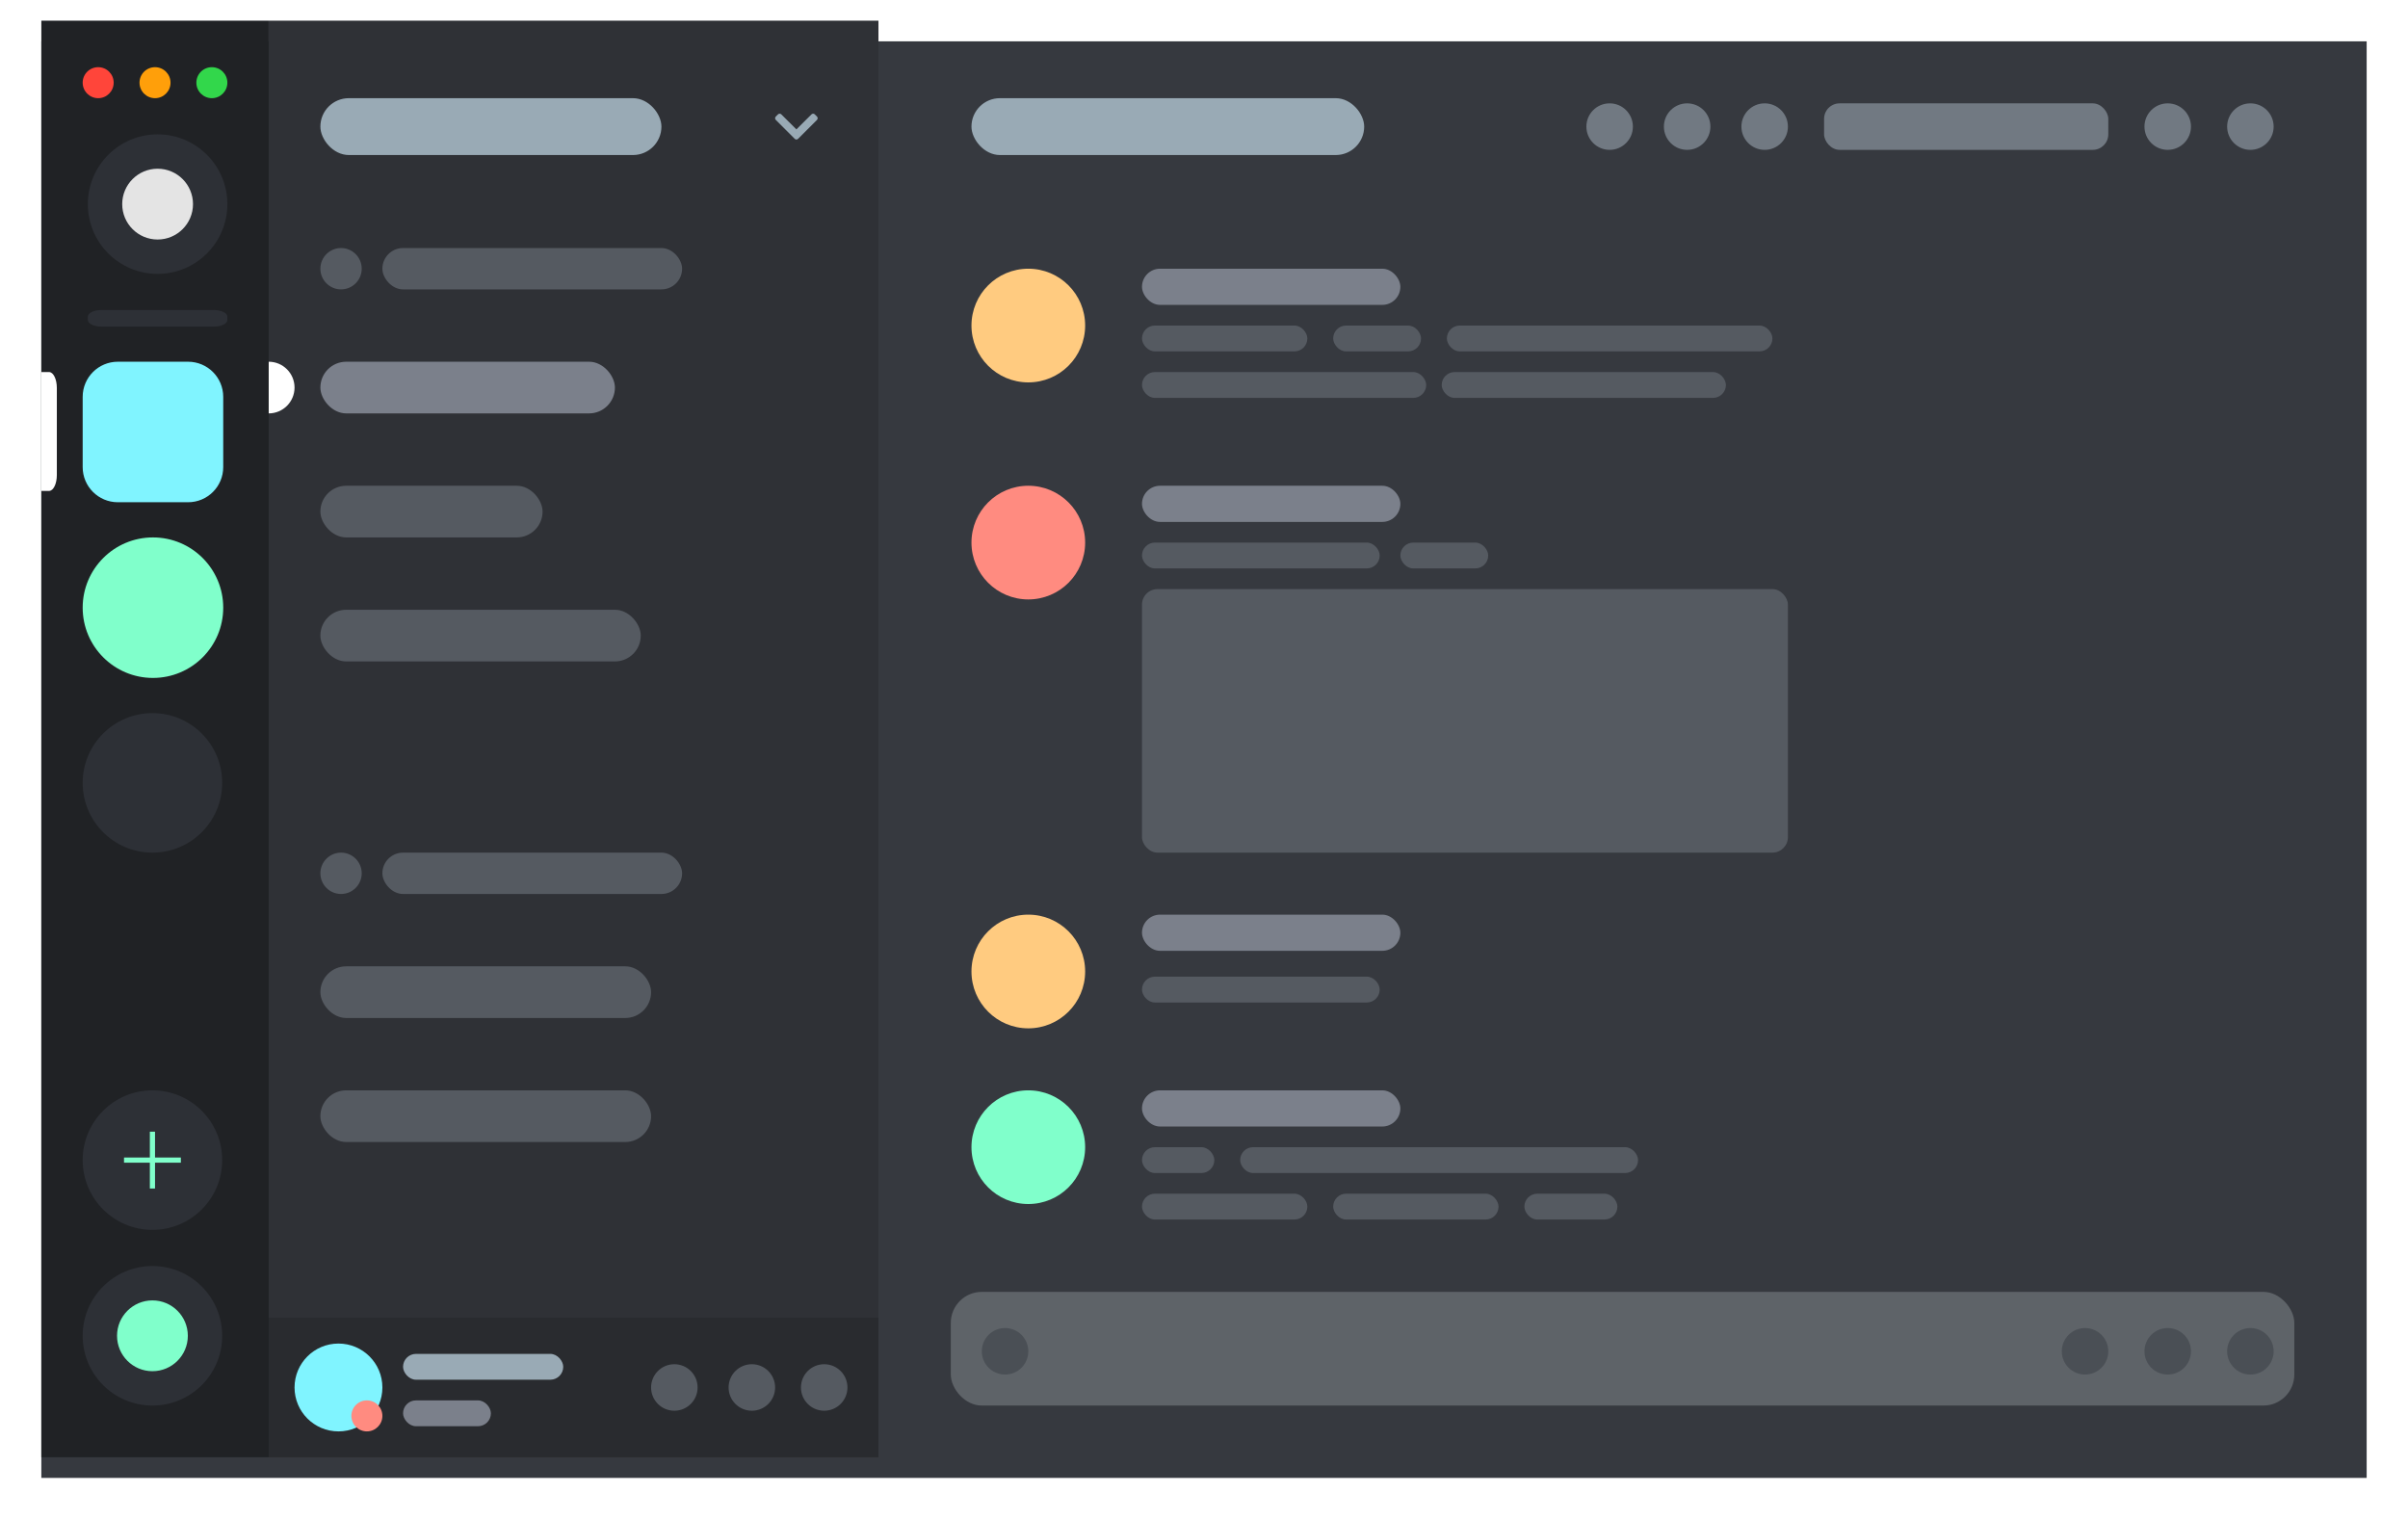 <svg width="466" height="294" viewBox="0 0 466 294" fill="none" xmlns="http://www.w3.org/2000/svg">
<g filter="url(#filter0_d)">
<rect x="8" y="4" width="450" height="278" fill="#36393F"/>
</g>
<rect x="52" y="4" width="118" height="278" fill="#2F3136"/>
<rect x="62" y="70" width="57" height="10" rx="5" fill="#7B808B"/>
<rect x="62" y="94" width="43" height="10" rx="5" fill="#555A61"/>
<rect x="62" y="118" width="62" height="10" rx="5" fill="#555A61"/>
<rect x="62" y="187" width="64" height="10" rx="5" fill="#555A61"/>
<rect x="62" y="211" width="64" height="10" rx="5" fill="#555A61"/>
<rect x="74" y="48" width="58" height="8" rx="4" fill="#555A61"/>
<path d="M153.799 26.867L150.133 23.201C149.956 23.024 149.956 22.737 150.133 22.56L150.56 22.133C150.737 21.956 151.023 21.956 151.2 22.132L154.12 25.038L157.039 22.132C157.216 21.956 157.502 21.956 157.679 22.133L158.106 22.56C158.283 22.737 158.283 23.024 158.106 23.201L154.44 26.867C154.263 27.044 153.976 27.044 153.799 26.867Z" fill="#99AAB5"/>
<circle cx="66" cy="52" r="4" fill="#555A61"/>
<rect x="74" y="165" width="58" height="8" rx="4" fill="#555A61"/>
<circle cx="66" cy="169" r="4" fill="#555A61"/>
<rect x="62" y="19" width="66" height="11" rx="5.5" fill="#99AAB5"/>
<circle cx="52" cy="75" r="5" fill="white"/>
<rect x="8" y="4" width="44" height="278" fill="#202225"/>
<path fill-rule="evenodd" clip-rule="evenodd" d="M41.428 63.2H19.572C18.151 63.2 17 62.627 17 61.92V61.28C17 60.573 18.151 60 19.572 60H41.428C42.849 60 44 60.573 44 61.28V61.92C44 62.627 42.849 63.2 41.428 63.2Z" fill="#2D3036"/>
<circle cx="29.5" cy="151.5" r="13.5" fill="#2D3036"/>
<path fill-rule="evenodd" clip-rule="evenodd" d="M36.4 97.192H22.8C19.044 97.192 16 94.148 16 90.394V76.798C16 73.044 19.044 70 22.8 70H36.4C40.156 70 43.2 73.044 43.2 76.798V90.394C43.2 94.148 40.156 97.192 36.4 97.192Z" fill="#80F4FF"/>
<path fill-rule="evenodd" clip-rule="evenodd" d="M43.2 117.596C43.2 125.104 37.111 131.191 29.6 131.191C22.09 131.191 16 125.104 16 117.596C16 110.087 22.09 104 29.6 104C37.111 104 43.2 110.087 43.2 117.596Z" fill="#80FFCB"/>
<circle cx="29.5" cy="224.5" r="13.5" fill="#2D3036"/>
<line x1="29.5" y1="219" x2="29.5" y2="230" stroke="#80FFCB"/>
<line x1="24" y1="224.5" x2="35" y2="224.5" stroke="#80FFCB"/>
<path fill-rule="evenodd" clip-rule="evenodd" d="M8 72H9.5C10.328 72 11 73.373 11 75.067V91.933C11 93.627 10.328 95 9.5 95H8V72Z" fill="white"/>
<circle cx="29.5" cy="258.5" r="13.5" fill="#2D3036"/>
<circle cx="29.5" cy="258.5" r="6.85" fill="#80FFCB"/>
<circle cx="30.5" cy="39.5" r="13.5" fill="#2D3036"/>
<circle cx="30.5" cy="39.5" r="6.85" fill="#E4E4E4"/>
<rect x="52" y="255" width="118" height="27" fill="#292B2F"/>
<rect x="78" y="262" width="31" height="5" rx="2.5" fill="#99AAB5"/>
<rect x="78" y="271" width="17" height="5" rx="2.5" fill="#7B808B"/>
<circle cx="159.5" cy="268.5" r="4.5" fill="#555A61"/>
<circle cx="145.5" cy="268.5" r="4.5" fill="#555A61"/>
<circle cx="130.5" cy="268.5" r="4.5" fill="#555A61"/>
<circle cx="65.5" cy="268.5" r="8.5" fill="#80F4FF"/>
<circle cx="71" cy="274" r="3" fill="#FF8B80"/>
<circle cx="19" cy="16" r="3" fill="#FF453A"/>
<circle cx="30" cy="16" r="3" fill="#FF9F0A"/>
<circle cx="41" cy="16" r="3" fill="#32D74B"/>
<rect x="184" y="250" width="260" height="22" rx="6" fill="#5E6368"/>
<circle cx="194.5" cy="261.5" r="4.5" fill="#4A4F55"/>
<circle cx="435.5" cy="261.5" r="4.5" fill="#4A4F55"/>
<circle cx="419.5" cy="261.5" r="4.5" fill="#4A4F55"/>
<circle cx="403.5" cy="261.5" r="4.5" fill="#4A4F55"/>
<rect x="188" y="19" width="76" height="11" rx="5.5" fill="#99AAB5"/>
<circle cx="435.5" cy="24.5" r="4.5" fill="#717982"/>
<circle cx="419.5" cy="24.5" r="4.5" fill="#717982"/>
<circle cx="341.5" cy="24.5" r="4.5" fill="#717982"/>
<circle cx="326.5" cy="24.5" r="4.5" fill="#717982"/>
<circle cx="311.5" cy="24.5" r="4.5" fill="#717982"/>
<rect x="353" y="20" width="55" height="9" rx="3" fill="#717982"/>
<circle cx="199" cy="63" r="11" fill="#FFCB80"/>
<rect x="221" y="52" width="50" height="7" rx="3.5" fill="#7B808B"/>
<rect x="221" y="63" width="32" height="5" rx="2.5" fill="#555A61"/>
<rect x="258" y="63" width="17" height="5" rx="2.5" fill="#555A61"/>
<rect x="280" y="63" width="63" height="5" rx="2.5" fill="#555A61"/>
<rect x="221" y="72" width="55" height="5" rx="2.5" fill="#555A61"/>
<rect x="279" y="72" width="55" height="5" rx="2.5" fill="#555A61"/>
<circle cx="199" cy="105" r="11" fill="#FF8B80"/>
<rect x="221" y="94" width="50" height="7" rx="3.5" fill="#7B808B"/>
<rect x="221" y="105" width="46" height="5" rx="2.5" fill="#555A61"/>
<rect x="271" y="105" width="17" height="5" rx="2.5" fill="#555A61"/>
<rect x="221" y="114" width="125" height="51" rx="3" fill="#555A61"/>
<circle cx="199" cy="188" r="11" fill="#FFCB80"/>
<rect x="221" y="177" width="50" height="7" rx="3.5" fill="#7B808B"/>
<rect x="221" y="189" width="46" height="5" rx="2.5" fill="#555A61"/>
<circle cx="199" cy="222" r="11" fill="#80FFCB"/>
<rect x="221" y="211" width="50" height="7" rx="3.5" fill="#7B808B"/>
<rect x="221" y="222" width="14" height="5" rx="2.5" fill="#555A61"/>
<rect x="240" y="222" width="77" height="5" rx="2.5" fill="#555A61"/>
<rect x="221" y="231" width="32" height="5" rx="2.5" fill="#555A61"/>
<rect x="258" y="231" width="32" height="5" rx="2.5" fill="#555A61"/>
<rect x="295" y="231" width="18" height="5" rx="2.5" fill="#555A61"/>
<defs>
<filter id="filter0_d" x="0" y="0" width="466" height="294" filterUnits="userSpaceOnUse" color-interpolation-filters="sRGB">
<feFlood flood-opacity="0" result="BackgroundImageFix"/>
<feColorMatrix in="SourceAlpha" type="matrix" values="0 0 0 0 0 0 0 0 0 0 0 0 0 0 0 0 0 0 127 0"/>
<feOffset dy="4"/>
<feGaussianBlur stdDeviation="4"/>
<feColorMatrix type="matrix" values="0 0 0 0 0 0 0 0 0 0 0 0 0 0 0 0 0 0 0.19 0"/>
<feBlend mode="normal" in2="BackgroundImageFix" result="effect1_dropShadow"/>
<feBlend mode="normal" in="SourceGraphic" in2="effect1_dropShadow" result="shape"/>
</filter>
</defs>
</svg>